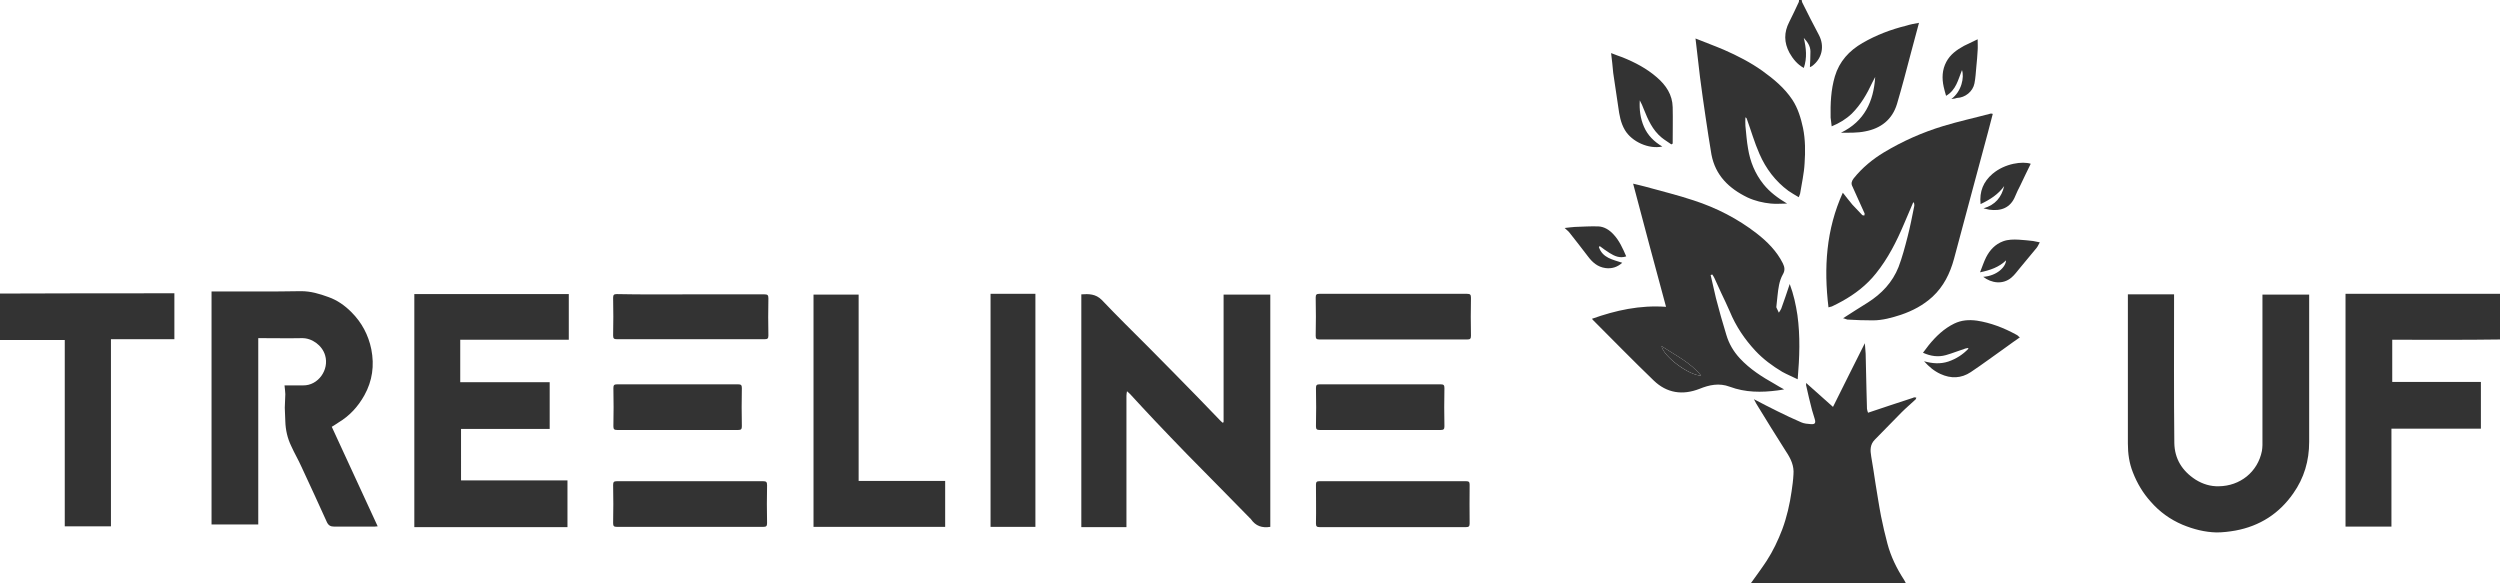 <svg id="Layer_1" xmlns="http://www.w3.org/2000/svg" viewBox="0 0 941.9 219.8"><style>.st0{fill:#333}</style><path class="st0" d="M461 159.1V111h17.6v87.5c-3.1.5-5.5-.3-7.3-2.9-.1-.2-.3-.3-.4-.4-3.5-3.6-7-7.1-10.5-10.7-4.4-4.5-8.9-9-13.3-13.5-4-4.1-8-8.3-11.9-12.4-3.1-3.3-6.2-6.6-9.3-10-.3-.3-.7-.7-1.3-1.2-.1.7-.2 1.2-.2 1.7v49.5h-17v-87.7c2.8-.2 5.4-.2 7.7 2.1 5.8 6.1 11.8 12 17.7 17.9 6.1 6.2 12.3 12.4 18.4 18.7l8.4 8.7c.4.4.7.7 1.1 1 0-.1.2-.2.3-.2zm-353.8-13.9h7c5.7.1 9.9-5.9 8.3-11.3-1.1-3.8-5-6.6-8.8-6.5-5 .1-10 0-15 0h-1.4v70.2H79.7v-87.8h1.4c10.8 0 21.5.1 32.3-.1 3.7 0 7 1 10.3 2.2 3.4 1.2 6.2 3.2 8.7 5.7 3.9 3.9 6.4 8.6 7.5 14 1.2 6.1.4 11.9-2.6 17.3-2.4 4.3-5.6 7.8-9.8 10.3-.8.5-1.6 1.1-2.5 1.6 5.8 12.5 11.5 25 17.3 37.5-.4 0-.8.1-1.2.1h-15.2c-1.3 0-2.1-.4-2.7-1.6-3.2-7-6.3-13.9-9.6-20.9-1.2-2.7-2.7-5.2-3.9-7.9-1.4-2.9-2.1-6-2.2-9.2 0-1.7-.2-3.5-.2-5.2s.2-3.4.2-5.1c0-.9-.2-2-.3-3.3zm106.6 53.4h-57.7v-87.8h58.2V128h-40.9v16h33.7v17.6h-33.4V181h40.1v17.6zM852.4 111H870v55.5c0 7.1-1.9 13.6-6 19.4-5.3 7.6-12.6 12.3-21.8 14-2.3.4-4.7.7-7.1.7-4.4-.1-8.7-1.2-12.8-2.9-4.7-2-8.7-4.9-12-8.7-2.9-3.2-5.1-6.9-6.7-11-1.4-3.5-1.9-7.1-1.9-10.9v-56.2h17.4v1.5c0 18.2-.1 36.3.1 54.5.1 5.9 2.9 10.5 8 13.8 2.7 1.7 5.7 2.6 8.8 2.5 7.9-.1 14.6-5.3 16.2-13.3.1-.7.2-1.5.2-2.2V111zm48.9 17v15.9h33.4v17.6H901v36.9h-17.3v-87.7h58.2v17.2c-13.5.2-27 .1-40.6.1zM65.7 110.5v17.3H41.8v70.5H24.4v-70.2H0v-17.5c21.9-.1 43.8-.1 65.7-.1zm240.8 88V111h17v70.2h32.6v17.3h-49.6zm66.7-87.8h16.9v87.8h-16.9v-87.8zM260 181.3h27.5c1.2 0 1.5.3 1.5 1.5-.1 4.8-.1 9.5 0 14.3 0 1.1-.3 1.4-1.4 1.4h-55.2c-1.1 0-1.4-.3-1.4-1.4.1-4.8.1-9.6 0-14.4 0-1.1.3-1.4 1.4-1.4H260zm.3-70.4H288c1.2 0 1.5.3 1.5 1.5-.1 4.7-.1 9.4 0 14 0 1.1-.3 1.4-1.4 1.4h-55.7c-1.1 0-1.4-.3-1.4-1.4.1-4.7.1-9.4 0-14.2 0-1.1.3-1.4 1.4-1.4 9.3.2 18.6.1 27.9.1zm-4.9 33.9h22.7c1.1 0 1.4.3 1.4 1.4-.1 4.8-.1 9.6 0 14.4 0 1.1-.3 1.4-1.4 1.4h-45.6c-1.1 0-1.4-.3-1.4-1.4.1-4.8.1-9.6 0-14.4 0-1.1.3-1.4 1.4-1.4h22.9zm269.3 53.8h-27.5c-1.1 0-1.4-.3-1.4-1.4.1-4.9 0-9.8 0-14.6 0-1 .3-1.3 1.3-1.3h55.3c1 0 1.3.3 1.3 1.3 0 4.9-.1 9.8 0 14.6 0 1.1-.3 1.4-1.4 1.4h-27.6zm.4-87.9h27.6c1.2 0 1.5.3 1.5 1.5-.1 4.8-.1 9.5 0 14.3 0 1.1-.3 1.4-1.4 1.4h-55.7c-1.1 0-1.4-.3-1.4-1.4.1-4.8.1-9.6 0-14.4 0-1.1.3-1.4 1.4-1.4h28zm-5 34.1h22.7c1.1 0 1.4.3 1.4 1.4-.1 4.8-.1 9.6 0 14.4 0 1.1-.3 1.4-1.4 1.4h-45.6c-1.1 0-1.4-.3-1.4-1.4.1-4.8.1-9.6 0-14.4 0-1.1.3-1.4 1.4-1.4h22.9zM678.8 0c.1.4.1.8.3 1.1 2 4.1 4.1 8.1 6.2 12.1 2.2 4.2 1.2 8.9-2.6 11.7-.3.2-.6.3-.8.4.1-2 .2-3.9.2-5.9s-1.1-3.6-2.5-5.1c.9 3.8 1.3 7.5 0 11.3-2.4-1.3-4.1-3.4-5.4-5.7-2.1-3.9-2.1-7.7-.1-11.6 1.3-2.5 2.4-5 3.6-7.5.1-.2.1-.5.1-.8h1zm-6.6 146.7c-1 .2-1.8.3-2.5.4-6.1.8-12.1.8-18-1.4-4-1.5-7.7-.7-11.4.8-6.4 2.5-12.3 1.6-17.2-3.1-7.8-7.5-15.4-15.3-23-22.9-.1-.1-.1-.2-.3-.4 9-3.2 18-5.2 27.9-4.5-4.2-15.5-8.3-30.8-12.4-46.4 1.6.4 3.1.7 4.5 1.1 6.1 1.7 12.3 3.2 18.3 5.2 8.6 2.8 16.6 6.9 23.7 12.4 4 3.1 7.6 6.7 9.9 11.3.7 1.4.9 2.7 0 4.2-1.4 2.5-1.7 5.3-2 8-.1 1.3-.3 2.5-.4 3.8 0 .2-.1.5 0 .7.3.7.6 1.3.9 1.9.3-.5.7-1 .9-1.5 1.1-3 2.1-6 3.2-9.3 1.5 4 2.3 7.8 2.9 11.7 1.1 8 .8 15.9.1 24.2-2-1-4-1.8-5.8-2.8-3.7-2.2-7.2-4.8-10.1-7.9-4.1-4.4-7.4-9.3-9.7-14.9-1-2.3-2.1-4.6-3.2-6.9-.9-1.9-1.7-3.8-2.6-5.7-.2-.5-.5-.8-.8-1.3-.2.1-.4.2-.6.2.7 2.9 1.3 5.8 2 8.7 1.2 4.6 2.5 9.3 3.9 13.8 1 3.4 2.7 6.3 5.1 8.9 3.8 4.1 8.4 7 13.2 9.7 1.1.7 2.2 1.3 3.5 2zm-31.3-5.2c-4.1-5-9.6-7.6-14.9-11.1.8 4 10.4 11.1 14.9 11.1zm53.5-21.6c3.2-2.1 6.3-4 9.3-5.9 5.2-3.3 9.3-7.6 11.6-13.4 1.4-3.7 2.4-7.5 3.4-11.4 1-3.8 1.7-7.6 2.5-11.5.1-.4 0-.9-.1-1.4h-.3c-1.2 2.7-2.3 5.5-3.5 8.2-2.8 6.6-6 12.9-10.5 18.5-3.5 4.4-7.9 7.8-12.8 10.5-1.2.7-2.5 1.3-3.7 1.9-.4.2-.9.2-1.4.4-1.8-14.9-.9-29.3 5.4-43.2 1.3 1.6 2.4 3.1 3.6 4.5 1.2 1.3 2.5 2.6 3.7 3.9.2.2.5.1.8.2 0-.3.2-.6.1-.8-.9-2.1-1.9-4.1-2.8-6.2-.6-1.3-1.2-2.7-1.8-4-.6-1.1-.2-2.1.5-3 3.2-4 7.1-7.2 11.4-9.8 7-4.2 14.4-7.5 22.3-9.9 5.9-1.8 11.9-3.1 17.9-4.7.2-.1.4.1.8.1-.6 2.4-1.2 4.7-1.8 6.9-1.9 7.1-3.8 14.1-5.7 21.2-2.4 8.8-4.7 17.7-7.1 26.5-1.5 5.5-3.9 10.4-8.1 14.3-3.5 3.2-7.5 5.3-11.9 6.8-3.4 1.1-6.9 2.1-10.6 2.1-3.2 0-6.4-.1-9.6-.3-.5-.1-1-.4-1.6-.5z"/><path class="st0" d="M703.8 155.5c5.7-1.9 11.3-3.8 16.9-5.6.2-.1.4-.2.6-.2.2 0 .5.1.7.1-.1.2-.1.5-.3.7-1.7 1.6-3.5 3.1-5.2 4.8-3.4 3.4-6.7 6.9-10.1 10.3-1.9 1.9-1.8 4-1.4 6.4.6 3.4 1.1 6.8 1.6 10.1.7 4.1 1.3 8.3 2.1 12.4.7 3.5 1.5 6.9 2.4 10.3 1.3 4.9 3.5 9.4 6.3 13.7.2.4.4.8.7 1.3h-58.5c2-2.8 4.1-5.6 6-8.5 2.4-3.7 4.3-7.7 5.9-11.9 1.7-4.6 2.8-9.4 3.5-14.3.3-2.1.6-4.2.7-6.3.3-3.3-1-6-2.8-8.7-3.8-5.9-7.5-12-11.2-18-.3-.5-.5-1-.9-1.7 3.1 1.6 5.9 3.1 8.8 4.5 3 1.5 6 2.9 9 4.2 1.1.5 2.4.6 3.7.7 1.5.1 1.9-.4 1.4-2-.3-1.1-.7-2.2-1-3.3-.8-3-1.5-6.1-2.2-9.2-.1-.2 0-.5 0-1 3.4 3 6.7 6 10.1 9 4-8 7.9-15.9 12-24 .1 1.5.2 2.7.3 3.9l.3 13.2c.1 2.5.1 5.1.2 7.6.1.6.2 1 .4 1.5zm-65-141c3.7 1.5 7.3 2.8 10.8 4.3 5 2.2 9.9 4.7 14.4 7.9 4.3 3.1 8.3 6.4 11.3 10.9 2.1 3.2 3.2 6.9 4 10.6.9 4.4.9 8.9.6 13.3-.2 3.9-1.1 7.7-1.7 11.5-.1.4-.3.7-.5 1.3-1.4-.8-2.7-1.6-3.9-2.4-4.9-3.6-8.5-8.4-10.9-13.9-1.9-4.3-3.2-8.9-4.8-13.3-.1-.2-.1-.3-.5-.5 0 1.1-.1 2.1 0 3.2.3 2.9.5 5.8 1 8.6.8 4.9 2.6 9.4 5.8 13.4 2.4 3 5.4 5.2 8.9 7.3-2.2 0-4.1.2-6.1 0-3-.3-6-1-8.8-2.3-7-3.4-12.1-8.3-13.6-16.2-.8-4.7-1.5-9.4-2.2-14.1-.7-5-1.5-10-2.1-15-.6-4.9-1.1-9.7-1.7-14.6zM723 8.6c-1.1 4-2 7.6-3 11.2-1.7 6.5-3.4 13-5.3 19.4-1.8 5.9-6.1 9.2-12 10.3-2.9.6-6 .5-9.1.5 8.9-4.3 12.3-11.8 12.9-21-.4.7-.7 1.4-1.1 2.1-2 4.3-4.3 8.3-7.7 11.7-2.2 2.1-4.7 3.6-7.6 4.8-.1-1.2-.3-2.2-.4-3.3-.1-5.2.1-10.4 1.6-15.5 1.7-5.7 5.4-9.7 10.4-12.6 5.2-3 10.7-5.1 16.4-6.5 1.6-.5 3.1-.8 4.9-1.1zM607 20c1.5.6 2.9 1.1 4.3 1.6 4.7 1.9 9.1 4.2 12.9 7.5 3.5 3 5.9 6.6 6 11.3.1 4.6 0 9.1 0 13.7-.2.1-.3.2-.5.3-1.2-.9-2.5-1.6-3.7-2.6-3.4-2.8-5.1-6.7-6.7-10.7-.4-1.1-.9-2.2-1.5-3.3-.2 3.5.2 6.8 1.6 10 1.4 3.2 3.8 5.6 6.9 7.4-5.1 1.1-11.5-1.8-14.1-6.2-1.6-2.7-2.1-5.7-2.5-8.7-.6-4.3-1.3-8.5-1.9-12.8-.2-2.5-.5-4.9-.8-7.5zm154 107.1c-1.8 1.3-3.5 2.4-5.2 3.7-4.4 3.1-8.8 6.4-13.3 9.4-3.6 2.4-7.5 2.5-11.4.7-2.4-1.1-4.3-2.7-6.2-4.8 3.2.9 6.2 1.1 9.2.1 2.9-1 5.4-2.6 7.5-4.8 0-.1-.1-.2-.1-.3-.3.1-.7.1-1 .2-2.5.8-4.9 1.8-7.4 2.5-2.9.8-5.7.4-8.6-.9.8-1 1.5-2 2.2-2.9 2.7-3.3 5.7-6.2 9.6-8.1 2.7-1.3 5.5-1.5 8.5-1.1 5.2.8 10.1 2.7 14.7 5.2.3.2.6.3.8.5.1.2.4.4.7.6zm-13.8-22.8c5.3-.4 8.5-3.8 8.6-6.2-2.7 2.6-6 3.7-9.8 4.5.8-2 1.4-3.9 2.3-5.7 1.4-2.7 3.4-4.9 6.4-6 1.9-.7 3.9-.7 5.9-.6 1.8.1 3.6.3 5.4.5.8.1 1.7.4 2.5.5-.4.7-.7 1.5-1.2 2.1-2.1 2.5-4.2 5.1-6.3 7.6-1 1.2-2 2.6-3.2 3.6-3.2 2.7-7.5 2.1-10.6-.3zM602.4 93.1c1.4 4.1 5.2 4.7 8.8 5.9-1.9 1.7-4 2.3-6.3 2-3-.4-5-2.2-6.7-4.5-2.3-3-4.6-6-7-9-.4-.5-1-.9-1.7-1.6 1.5-.2 2.7-.3 3.8-.4 3-.1 5.9-.3 8.9-.2 2.2.1 4.1 1.3 5.6 2.9 2.3 2.4 3.6 5.4 4.9 8.4-2.4.8-4.4-.1-6.3-1.3-1.3-.8-2.5-1.7-3.7-2.6-.1.2-.2.3-.3.4zm132.8-55.8c3.9-2.9 4.9-8.2 4-10.9-1.5 3.7-2.2 7.5-6 9.7-.3-1.2-.7-2.3-.9-3.4-.7-3.2-.6-6.4 1-9.4 1.5-2.8 3.9-4.5 6.6-6 1.6-.8 3.3-1.6 5.2-2.5 0 1.6.1 2.9 0 4.2-.1 2.1-.3 4.1-.5 6.2s-.3 4.2-.7 6.2c-.6 3.1-3.5 5.4-6.6 5.5-.5.2-1.1.3-2.1.4zm11 39.6c-.5-4.8 1.1-8.5 4.5-11.4 4.7-4 11.4-4.8 14.4-3.8-1.4 2.8-2.7 5.6-4 8.3-.6 1.2-1.3 2.5-1.8 3.8-1.8 4.6-5.5 5.8-9.8 5.2-.6-.1-1.2-.3-2.2-.5 4.5-1.3 6.8-4.2 7.8-8.4-2.2 3.1-5.3 5.1-8.9 6.8zm-105.3 64.6c-4.4 0-14.1-7.1-14.9-11.1 5.3 3.5 10.8 6.1 14.9 11.1z"/></svg>